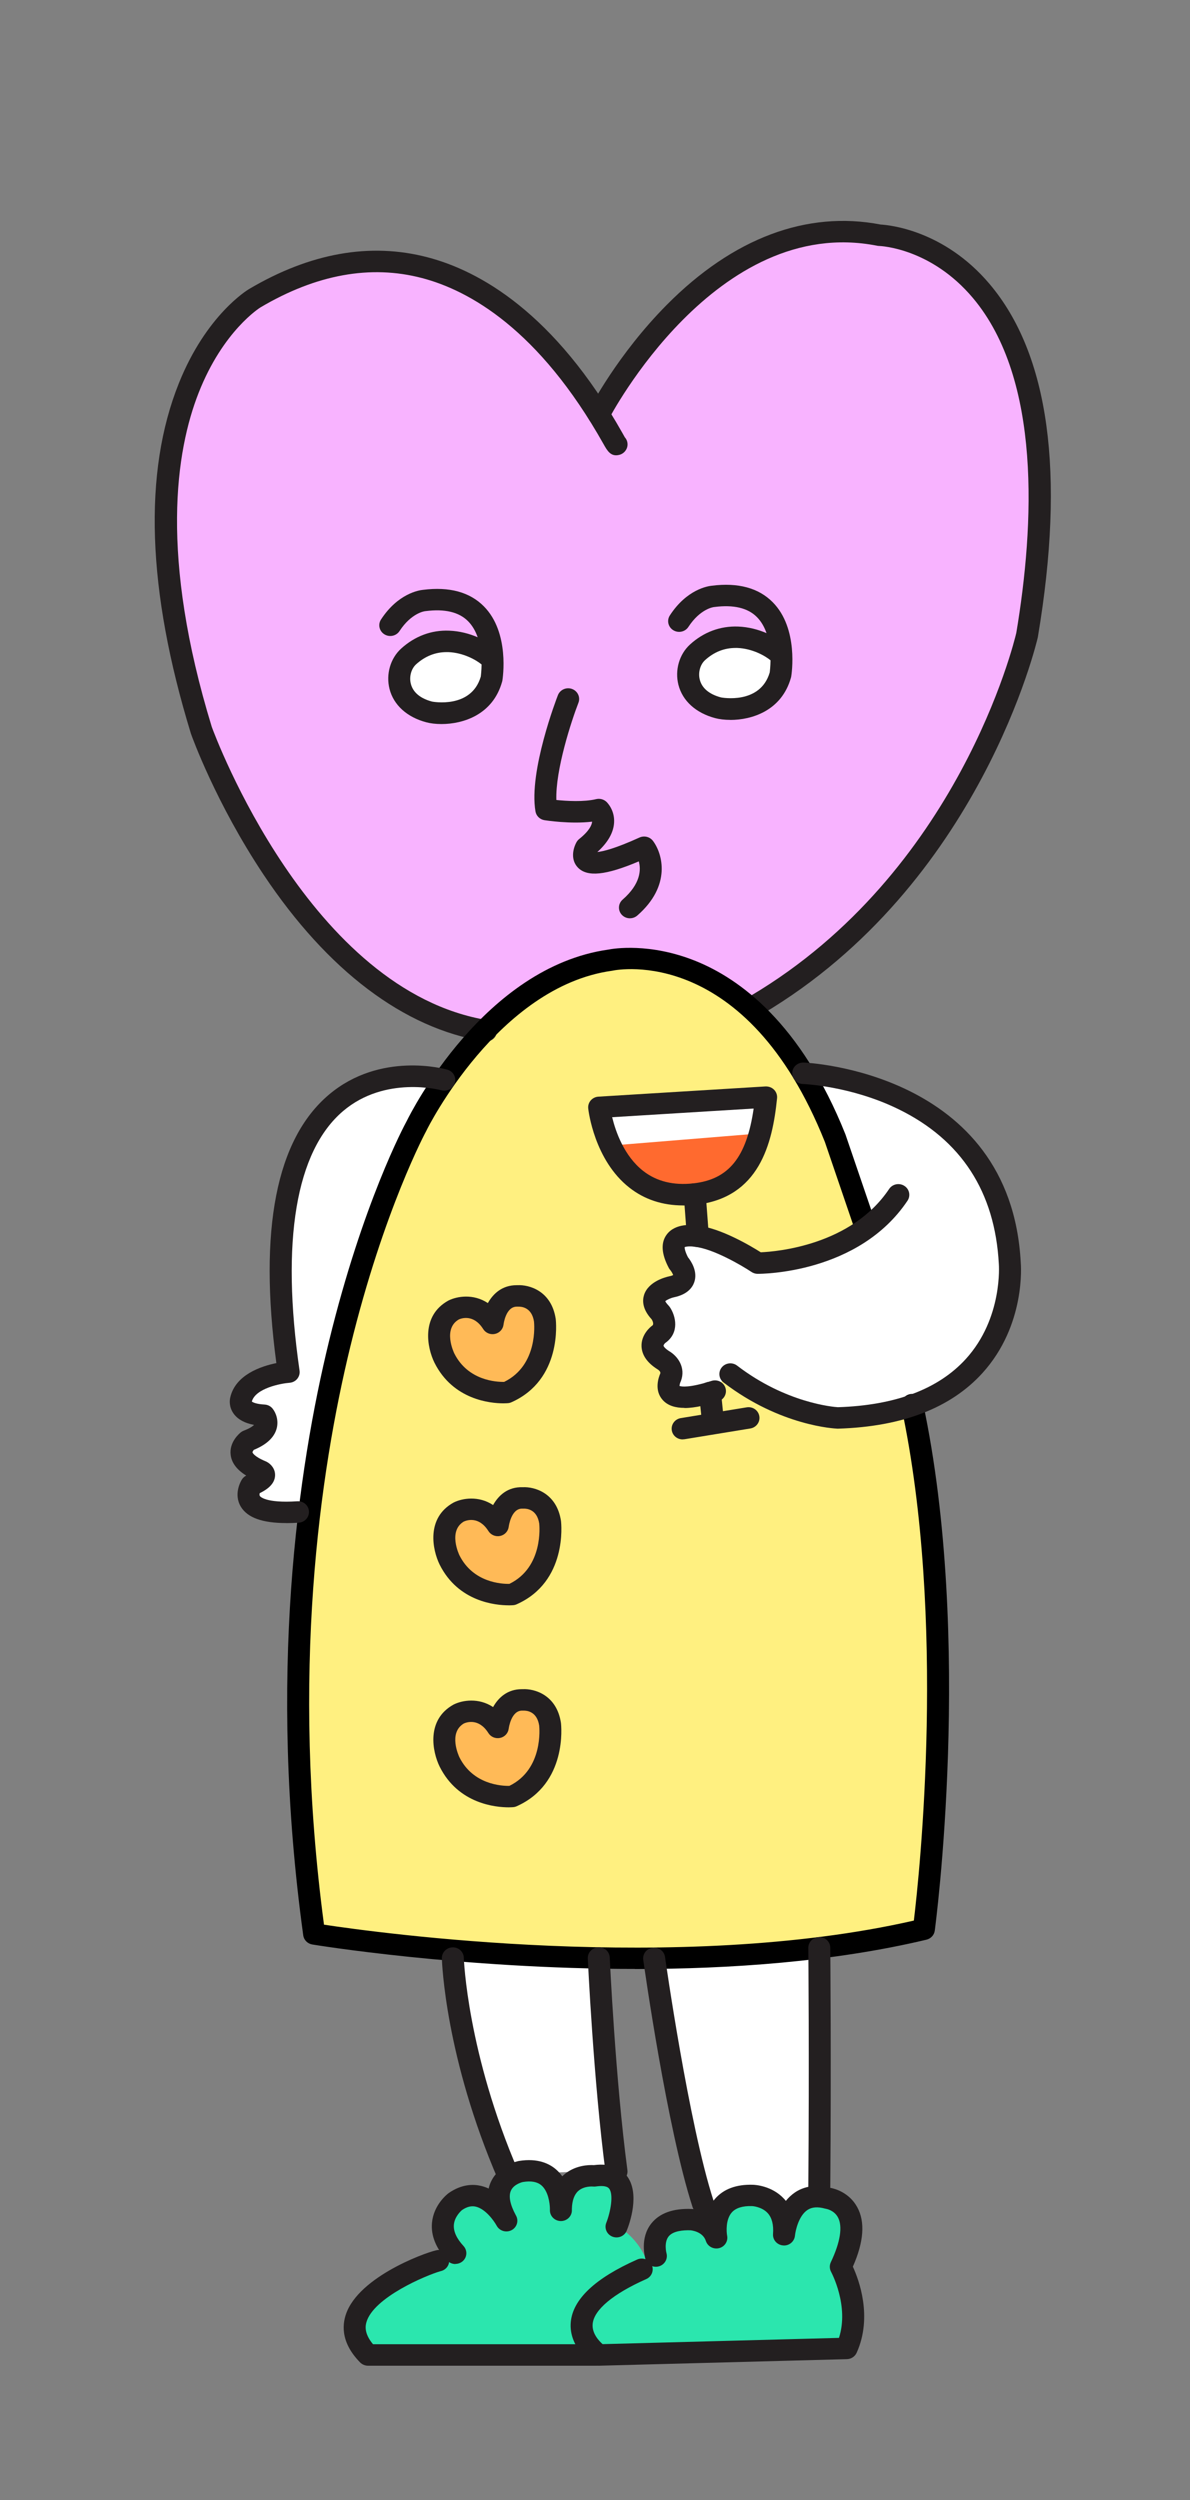 <svg width="100" height="210" viewBox="0 0 100 210" fill="none" xmlns="http://www.w3.org/2000/svg">
<rect x="0" y="0" width="100" height="210" fill="#808080" stroke="none"/>
<g clip-path="url(#clip0_1837_629042)">
<path d="M68.787 183.564C68.872 172.826 68.787 163.485 68.787 163.485L68.824 162.494H54.73L54.908 164.379C54.908 164.379 56.879 178.39 59.014 184.981H68.824L68.787 183.561V183.564Z" fill="white"/>
<path d="M42.664 182.653C38.229 172.397 37.997 164.354 37.997 164.354L37.838 162.494H50.192L50.259 164.354C50.259 164.354 50.728 174.591 51.751 182.285L42.664 182.656" fill="white"/>
<path d="M24.981 126.879C19.398 127.239 21.052 124.627 21.052 124.627C22.78 123.902 21.916 123.463 21.916 123.463C18.992 122.256 20.765 120.89 20.765 120.89C23.113 120.007 22.123 118.76 22.123 118.76C19.86 118.641 20.189 117.474 20.189 117.474C20.643 115.383 24.202 115.131 24.202 115.131C19.934 85.643 37.276 90.591 37.276 90.591L27.005 126.911L24.981 126.875V126.879Z" fill="white"/>
<path d="M63.514 84.285C81.754 73.467 86.251 53.208 86.251 53.208C91.804 20.083 73.826 19.636 73.826 19.636C59.419 16.797 50.262 34.703 50.262 34.703C46.655 28.934 36.612 15.91 21.351 24.926C21.351 24.926 8.133 32.732 16.858 61.211C16.858 61.211 24.922 83.881 40.784 86.462L63.521 84.289L63.514 84.285Z" fill="#F8B3FF"/>
<path d="M72.505 102.454L70.127 95.489C63.123 77.943 51.226 80.523 51.226 80.523C41.046 81.943 34.969 94.404 34.969 94.404C34.969 94.404 20.595 120.563 26.344 162.321C26.344 162.321 55.406 167.211 77.574 161.925C77.574 161.925 80.857 137.892 76.588 117.86L72.508 102.454H72.505Z" fill="#FFF080"/>
<path d="M50.085 197.694H30.867C26.414 193.153 36.638 189.773 36.763 189.773L38.351 189.358L38.207 189.153C35.833 186.587 38.207 184.807 38.207 184.807C40.71 183.066 42.49 186.421 42.49 186.421C40.537 182.861 43.72 182.285 43.72 182.285C47.242 181.708 47.072 185.553 47.072 185.553C47.072 182.324 49.871 182.656 49.871 182.656C53.689 182.075 51.747 186.919 51.747 186.919C51.747 186.919 57.573 189.73 52.932 197.697H50.081L50.085 197.694Z" fill="#2BE6AE"/>
<path d="M41.33 111.049C41.33 111.049 41.596 108.66 43.439 108.735C43.439 108.735 45.392 108.591 45.732 110.793C45.732 110.793 46.248 115.2 42.538 116.847C42.538 116.847 38.893 117.171 37.28 113.946C37.28 113.946 35.888 111.125 38.066 109.914C38.066 109.914 40.016 108.959 41.33 111.049Z" fill="#FFBA57"/>
<path d="M41.77 128.015C41.77 128.015 42.036 125.625 43.878 125.701C43.878 125.701 45.831 125.557 46.171 127.759C46.171 127.759 46.688 132.166 42.977 133.813C42.977 133.813 39.333 134.137 37.719 130.912C37.719 130.912 36.327 128.09 38.506 126.88C38.506 126.88 40.455 125.925 41.77 128.015Z" fill="#FFBA57"/>
<path d="M41.77 144.98C41.77 144.98 42.036 142.591 43.878 142.667C43.878 142.667 45.831 142.523 46.171 144.725C46.171 144.725 46.688 149.132 42.977 150.779C42.977 150.779 39.333 151.103 37.719 147.878C37.719 147.878 36.327 145.056 38.506 143.845C38.506 143.845 40.455 142.89 41.77 144.98Z" fill="#FFBA57"/>
<path d="M61.312 115.294C65.909 118.818 70.344 118.981 70.344 118.981C85.944 118.501 84.792 105.964 84.792 105.964C83.972 90.545 67.434 90.029 67.434 90.029L72.67 103.082C68.66 105.997 63.612 105.964 63.612 105.964C63.612 105.964 60.529 103.907 58.414 103.701C58.414 103.701 55.493 103.186 56.974 105.964C56.974 105.964 58.37 107.543 56.379 107.957C56.379 107.957 53.839 108.494 55.449 110.148C55.449 110.148 56.254 111.305 55.279 111.964C55.279 111.964 53.924 112.999 55.659 114.112C55.659 114.112 56.634 114.649 56.294 115.557C56.294 115.557 54.899 118.368 60.02 116.714L61.312 115.294Z" fill="white"/>
<path d="M50.287 92.89C50.287 92.89 51.173 100.973 58.318 100.176C62.095 99.755 63.808 97.178 64.325 92.032L50.291 92.89H50.287Z" fill="white"/>
<path d="M55.062 189.394C55.062 189.394 54.109 186.191 58.027 186.327C58.027 186.327 59.684 186.425 60.142 187.859C60.142 187.859 59.4 184.194 63.177 184.295C63.177 184.295 66.072 184.363 65.825 187.603C65.825 187.603 66.179 183.607 69.532 184.536C69.532 184.536 73.095 185.052 70.591 190.288C70.591 190.288 72.567 193.834 71.086 197.142L50.258 197.693C50.258 197.693 45.251 194.317 53.862 190.493L55.213 189.956L55.062 189.391V189.394Z" fill="#2BE6AE"/>
<path d="M51.303 96.231L63.853 95.207C63.853 95.207 63.011 100.987 56.502 100.303C56.502 100.303 52.318 99.571 51.303 96.231Z" fill="#FF6A2F"/>
<path d="M37.464 59.913C39.615 59.913 41.359 58.579 41.359 56.933C41.359 55.287 39.615 53.953 37.464 53.953C35.312 53.953 33.568 55.287 33.568 56.933C33.568 58.579 35.312 59.913 37.464 59.913Z" fill="white"/>
<path d="M61.774 59.564C63.926 59.564 65.67 58.23 65.67 56.584C65.67 54.938 63.926 53.603 61.774 53.603C59.623 53.603 57.879 54.938 57.879 56.584C57.879 58.23 59.623 59.564 61.774 59.564Z" fill="white"/>
<path d="M40.839 87.485C40.788 87.485 40.739 87.481 40.688 87.474C33.942 86.378 27.532 81.539 22.156 73.484C18.143 67.47 16.127 61.867 16.045 61.629C16.042 61.618 16.038 61.603 16.034 61.593C12.357 49.585 12.021 39.69 15.034 32.184C17.334 26.454 20.786 24.364 20.934 24.277C26.063 21.247 31.11 20.349 35.936 21.614C40.248 22.742 46.596 26.23 52.337 36.432C52.411 36.562 52.466 36.663 52.507 36.735C52.651 36.894 52.736 37.103 52.736 37.33C52.736 37.74 52.448 38.108 52.038 38.209C51.325 38.389 51.03 37.859 50.716 37.301C45.288 27.654 39.421 24.393 35.456 23.355C31.136 22.223 26.572 23.052 21.89 25.82C21.861 25.838 18.748 27.762 16.692 32.998C14.771 37.885 13.405 46.717 17.796 61.056C18.058 61.776 26.04 83.265 40.994 85.697C41.496 85.78 41.836 86.241 41.751 86.735C41.677 87.175 41.286 87.488 40.843 87.488L40.839 87.485Z" fill="#231F20"/>
<path d="M63.575 85.308C63.265 85.308 62.959 85.153 62.785 84.875C62.52 84.45 62.66 83.895 63.096 83.639C80.545 73.29 85.234 53.892 85.404 53.16C86.922 44.097 87.516 31.873 81.76 25.034C78.238 20.85 74.036 20.666 73.859 20.659C73.807 20.659 73.751 20.652 73.704 20.641C60.16 17.974 51.236 35.052 51.147 35.225C50.918 35.672 50.364 35.848 49.91 35.629C49.452 35.405 49.268 34.864 49.497 34.421C49.593 34.234 51.897 29.773 56.039 25.6C61.6 19.996 67.807 17.668 73.999 18.861C74.715 18.901 79.32 19.329 83.145 23.841C88.155 29.747 89.529 39.719 87.221 53.477C87.221 53.492 87.217 53.506 87.214 53.524C87.169 53.729 82.425 74.288 64.055 85.182C63.904 85.272 63.742 85.311 63.575 85.311V85.308Z" fill="#231F20"/>
<path d="M53.36 165.391C38.72 165.391 26.432 163.366 26.24 163.337C25.841 163.268 25.535 162.958 25.483 162.569C22.496 140.861 25.018 123.427 27.658 112.623C30.479 101.081 33.942 94.598 34.2 94.126C34.57 93.373 40.699 81.239 51.122 79.766C51.525 79.686 54.582 79.164 58.459 80.724C62.136 82.205 67.309 85.931 71.046 95.29C71.053 95.304 71.057 95.319 71.061 95.333L73.439 102.299C73.601 102.771 73.339 103.283 72.855 103.438C72.371 103.596 71.847 103.34 71.688 102.868L69.318 95.924C62.709 79.394 51.934 81.438 51.48 81.535C51.458 81.538 51.436 81.542 51.414 81.546C41.836 82.883 35.917 94.803 35.858 94.922C35.851 94.937 35.847 94.948 35.84 94.962C35.803 95.027 32.251 101.585 29.437 113.12C26.871 123.65 24.423 140.584 27.226 161.672C31.642 162.342 57 165.848 76.795 161.329C77.26 157.463 79.557 136.065 75.746 118.176C75.643 117.69 75.964 117.214 76.463 117.11C76.961 117.009 77.452 117.322 77.555 117.809C81.809 137.762 78.586 161.935 78.552 162.176C78.501 162.544 78.227 162.843 77.855 162.933C70.049 164.793 61.357 165.398 53.367 165.398L53.36 165.391Z" fill="black"/>
<path d="M70.403 120.007C70.403 120.007 70.38 120.007 70.369 120.007C70.177 120 65.58 119.794 60.803 116.13C60.404 115.823 60.334 115.258 60.648 114.865C60.961 114.476 61.541 114.403 61.944 114.713C66.046 117.859 70.052 118.184 70.414 118.205C75.236 118.05 78.851 116.688 81.158 114.158C84.289 110.724 83.939 106.212 83.935 106.169C83.61 100.115 80.778 95.751 75.509 93.175C71.499 91.211 67.504 91.056 67.463 91.056C66.954 91.038 66.555 90.623 66.574 90.126C66.588 89.639 66.998 89.254 67.497 89.254C67.508 89.254 67.515 89.254 67.526 89.254C67.7 89.261 84.921 89.982 85.777 106.043C85.796 106.223 86.213 111.308 82.558 115.337C79.895 118.27 75.819 119.841 70.436 120.007C70.425 120.007 70.417 120.007 70.406 120.007H70.403Z" fill="#231F20"/>
<path d="M57.517 118.263C56.786 118.263 56.129 118.09 55.689 117.6C54.944 116.771 55.357 115.665 55.49 115.362C55.531 115.189 55.265 115.027 55.261 115.027C55.243 115.016 55.224 115.005 55.209 114.994C54.379 114.461 53.943 113.823 53.91 113.103C53.869 112.097 54.674 111.452 54.766 111.384C54.781 111.373 54.792 111.362 54.807 111.355C54.98 111.24 54.833 110.94 54.763 110.825C53.972 109.971 53.976 109.247 54.12 108.782C54.482 107.636 55.948 107.272 56.236 107.211C56.413 107.175 56.513 107.135 56.568 107.106C56.531 106.984 56.409 106.782 56.328 106.688C56.28 106.634 56.239 106.576 56.206 106.515C55.575 105.33 55.516 104.378 56.033 103.694C56.767 102.721 58.219 102.883 58.592 102.944C60.559 103.149 63.118 104.677 63.931 105.193C65.282 105.135 71.548 104.605 74.716 99.874C74.996 99.456 75.569 99.34 75.993 99.611C76.422 99.881 76.54 100.44 76.263 100.858C72.161 106.984 64.012 107.005 63.661 107.002C63.477 107.002 63.299 106.944 63.148 106.843C62.343 106.306 59.917 104.883 58.377 104.731C58.352 104.731 58.329 104.724 58.307 104.721C58.038 104.677 57.672 104.695 57.535 104.76C57.532 104.84 57.547 105.088 57.809 105.603C58.063 105.921 58.658 106.793 58.34 107.708C58.185 108.155 57.764 108.739 56.631 108.973C56.358 109.034 56.018 109.189 55.907 109.301C55.929 109.355 55.996 109.474 56.177 109.661C56.21 109.697 56.243 109.737 56.273 109.776C56.797 110.53 57.126 111.957 55.9 112.814C55.833 112.872 55.756 112.991 55.76 113.038C55.76 113.081 55.852 113.247 56.206 113.481C56.989 113.928 57.632 114.901 57.222 116C57.211 116.029 57.2 116.058 57.185 116.086C57.141 116.184 57.103 116.335 57.103 116.422C57.259 116.476 57.901 116.602 59.791 115.996C60.275 115.841 60.8 116.097 60.958 116.569C61.117 117.041 60.855 117.553 60.371 117.708C59.511 117.985 58.459 118.274 57.521 118.274L57.517 118.263Z" fill="#231F20"/>
<path d="M24.061 127.938C22.06 127.938 20.812 127.491 20.251 126.583C19.59 125.509 20.251 124.4 20.329 124.277C20.417 124.136 20.543 124.025 20.69 123.949C19.915 123.47 19.476 122.897 19.387 122.237C19.232 121.127 20.148 120.385 20.251 120.306C20.325 120.248 20.406 120.205 20.491 120.173C20.956 119.996 21.218 119.823 21.351 119.693C20.565 119.545 19.989 119.232 19.645 118.763C19.217 118.18 19.302 117.592 19.346 117.401C19.771 115.484 21.931 114.763 23.223 114.5C21.728 103.279 23.212 95.693 27.643 91.949C31.963 88.302 37.365 89.787 37.594 89.852C38.085 89.992 38.365 90.493 38.221 90.969C38.078 91.445 37.568 91.718 37.081 91.582C37.018 91.564 32.38 90.32 28.836 93.326C24.863 96.699 23.596 104.237 25.173 115.131C25.21 115.38 25.136 115.628 24.977 115.823C24.818 116.018 24.582 116.136 24.327 116.154C23.596 116.209 21.466 116.616 21.163 117.729C21.248 117.801 21.547 117.945 22.234 117.982C22.5 117.996 22.751 118.122 22.913 118.331C23.19 118.677 23.438 119.329 23.242 120.021C23.031 120.76 22.389 121.354 21.333 121.787C21.266 121.863 21.211 121.96 21.218 122C21.218 122 21.296 122.327 22.337 122.756C22.359 122.767 22.385 122.778 22.407 122.789C22.751 122.965 23.138 123.373 23.116 123.945C23.087 124.673 22.437 125.127 21.824 125.427C21.805 125.509 21.798 125.6 21.835 125.661C21.85 125.686 22.263 126.284 24.981 126.108C25.494 126.072 25.93 126.45 25.963 126.947C25.996 127.445 25.612 127.873 25.103 127.906C24.733 127.931 24.386 127.942 24.061 127.942V127.938ZM21.148 117.805C21.148 117.805 21.145 117.827 21.141 117.837C21.141 117.827 21.148 117.816 21.148 117.805Z" fill="#231F20"/>
<path d="M59.072 186.01C58.68 186.01 58.315 185.765 58.193 185.38C56.059 178.789 54.135 165.203 54.054 164.627C53.984 164.133 54.338 163.679 54.844 163.61C55.346 163.546 55.815 163.888 55.885 164.382C55.904 164.522 57.872 178.392 59.954 184.836C60.109 185.311 59.84 185.816 59.352 185.967C59.26 185.996 59.168 186.01 59.075 186.01H59.072Z" fill="#231F20"/>
<path d="M68.849 184.591H68.841C68.332 184.587 67.922 184.18 67.926 183.683C68.011 173.077 67.926 163.712 67.926 163.621C67.922 163.124 68.332 162.717 68.841 162.713H68.849C69.355 162.713 69.768 163.11 69.772 163.607C69.772 163.701 69.857 173.077 69.772 183.701C69.768 184.194 69.355 184.594 68.849 184.594V184.591Z" fill="#231F20"/>
<path d="M51.808 183.308C51.35 183.308 50.955 182.976 50.892 182.522C49.877 174.879 49.401 164.62 49.394 164.515C49.371 164.018 49.766 163.596 50.276 163.575C50.8 163.542 51.218 163.939 51.24 164.436C51.243 164.537 51.716 174.724 52.724 182.288C52.79 182.782 52.432 183.232 51.926 183.297C51.886 183.301 51.845 183.304 51.804 183.304L51.808 183.308Z" fill="#231F20"/>
<path d="M42.721 183.679C42.363 183.679 42.02 183.474 41.872 183.128C37.423 172.832 37.142 164.839 37.131 164.504C37.117 164.007 37.519 163.593 38.029 163.578C38.542 163.56 38.963 163.957 38.977 164.454C38.977 164.533 39.265 172.468 43.574 182.429C43.774 182.886 43.552 183.416 43.083 183.611C42.965 183.658 42.843 183.683 42.725 183.683L42.721 183.679Z" fill="#231F20"/>
<path d="M50.32 198.72C50.132 198.72 49.951 198.666 49.796 198.562C49.715 198.508 47.773 197.171 47.965 195.055C48.138 193.135 50.017 191.365 53.544 189.801C53.773 189.7 54.02 189.697 54.241 189.772C54.241 189.772 54.241 189.772 54.241 189.769C54.19 189.592 53.754 187.996 54.74 186.763C55.427 185.906 56.56 185.491 58.126 185.553C58.484 185.574 58.956 185.672 59.429 185.888C59.558 185.481 59.765 185.07 60.086 184.702C60.799 183.881 61.866 183.477 63.269 183.52C63.424 183.524 64.857 183.589 65.883 184.695C65.939 184.753 65.99 184.814 66.038 184.875C66.249 184.612 66.504 184.367 66.803 184.165C67.379 183.776 68.365 183.398 69.801 183.783C70.133 183.845 71.352 184.154 72.035 185.398C72.714 186.634 72.592 188.317 71.669 190.4C72.179 191.506 73.342 194.619 71.99 197.628C71.846 197.949 71.529 198.158 71.171 198.169L50.342 198.72C50.342 198.72 50.328 198.72 50.316 198.72H50.32ZM54.81 190.363C54.939 190.789 54.733 191.254 54.308 191.441C51.513 192.684 49.91 194.025 49.803 195.214C49.733 195.989 50.313 196.619 50.638 196.908L70.502 196.382C71.374 193.679 69.856 190.868 69.841 190.839C69.705 190.587 69.694 190.288 69.816 190.028C70.617 188.353 70.827 187.009 70.41 186.248C70.089 185.664 69.465 185.553 69.457 185.549C69.417 185.542 69.38 185.535 69.339 185.524C68.715 185.351 68.228 185.387 67.851 185.639C67.113 186.133 66.847 187.369 66.803 187.801C66.755 188.291 66.308 188.666 65.806 188.616C65.3 188.576 64.923 188.147 64.96 187.654C65.019 186.882 64.868 186.295 64.517 185.906C64.015 185.354 63.21 185.311 63.203 185.311C62.398 185.286 61.822 185.47 61.489 185.852C60.98 186.436 61.039 187.459 61.105 187.805C61.194 188.273 60.895 188.731 60.422 188.846C59.95 188.958 59.466 188.699 59.318 188.245C59.06 187.434 58.059 187.347 58.019 187.344C57.409 187.326 56.568 187.394 56.191 187.855C55.774 188.371 56.003 189.254 56.006 189.264C56.139 189.744 55.855 190.237 55.368 190.374C55.176 190.428 54.98 190.418 54.803 190.356L54.81 190.363Z" fill="#231F20"/>
<path d="M38.269 190.18C38.018 190.18 37.767 190.079 37.582 189.884C36.633 188.857 36.201 187.79 36.301 186.713C36.441 185.203 37.575 184.313 37.704 184.219C38.812 183.448 39.79 183.466 40.418 183.614C40.647 183.668 40.861 183.744 41.064 183.837C41.112 183.617 41.186 183.408 41.286 183.207C41.95 181.859 43.446 181.553 43.612 181.52C45.207 181.261 46.182 181.762 46.724 182.23C46.928 182.407 47.101 182.601 47.249 182.807C47.293 182.763 47.337 182.724 47.386 182.681C48.327 181.866 49.49 181.845 49.904 181.87C51.417 181.675 52.215 182.212 52.625 182.709C53.851 184.201 52.88 186.854 52.669 187.369C52.484 187.834 51.949 188.061 51.473 187.881C50.996 187.7 50.764 187.178 50.949 186.713C51.303 185.819 51.584 184.32 51.181 183.834C50.978 183.585 50.465 183.607 50.074 183.664C49.989 183.675 49.904 183.679 49.822 183.668C49.822 183.668 49.091 183.603 48.6 184.036C48.261 184.335 48.076 184.843 48.057 185.538C48.057 185.621 48.057 185.679 48.057 185.708C48.035 186.19 47.629 186.569 47.134 186.569C47.127 186.569 47.12 186.569 47.116 186.569C46.614 186.558 46.211 186.158 46.211 185.668C46.211 185.617 46.211 185.567 46.211 185.52C46.204 185.059 46.071 184.061 45.499 183.571C45.144 183.268 44.631 183.174 43.933 183.29C43.933 183.29 43.202 183.448 42.944 183.992C42.718 184.461 42.859 185.181 43.346 186.079C43.357 186.097 43.364 186.115 43.372 186.126C43.605 186.565 43.431 187.106 42.984 187.336C42.534 187.567 41.98 187.401 41.74 186.965C41.733 186.954 41.729 186.944 41.721 186.933C41.504 186.54 40.798 185.549 39.982 185.358C39.613 185.272 39.236 185.365 38.827 185.643C38.742 185.715 38.199 186.194 38.14 186.882C38.096 187.434 38.369 188.036 38.952 188.666C39.292 189.034 39.262 189.607 38.886 189.938C38.709 190.093 38.487 190.169 38.269 190.169V190.18Z" fill="#231F20"/>
<path d="M50.147 198.721H30.928C30.677 198.721 30.437 198.62 30.26 198.443C28.561 196.71 28.739 195.124 29.185 194.101C30.563 190.958 36.348 188.998 36.825 188.998C37.334 188.998 37.748 189.402 37.748 189.899C37.748 190.331 37.438 190.692 37.024 190.778C35.831 191.113 31.375 192.987 30.791 195.07C30.729 195.301 30.544 195.957 31.345 196.915H50.15C50.66 196.915 51.073 197.319 51.073 197.816C51.073 198.313 50.66 198.717 50.15 198.717L50.147 198.721Z" fill="#231F20"/>
<path d="M61.379 60.471C60.888 60.471 60.445 60.414 60.105 60.324C58.48 59.895 57.354 58.875 57.011 57.527C56.697 56.291 57.081 54.958 57.989 54.133C59.13 53.095 60.526 52.576 62.018 52.63C62.904 52.663 63.724 52.886 64.414 53.185C64.24 52.684 63.982 52.212 63.602 51.83C62.841 51.066 61.645 50.781 60.046 50.987C60.028 50.987 60.009 50.99 59.99 50.994C59.961 50.994 58.842 51.138 57.849 52.659C57.576 53.081 57.004 53.203 56.575 52.936C56.143 52.67 56.018 52.111 56.291 51.693C57.72 49.498 59.492 49.232 59.824 49.199C62.025 48.922 63.746 49.387 64.931 50.583C67.132 52.796 66.515 56.666 66.489 56.828C66.485 56.861 66.478 56.889 66.467 56.922C65.688 59.704 63.177 60.475 61.371 60.475L61.379 60.471ZM61.807 54.428C60.858 54.428 59.998 54.771 59.248 55.452C58.835 55.827 58.654 56.5 58.805 57.091C58.986 57.808 59.603 58.324 60.589 58.583C60.622 58.59 63.875 59.214 64.68 56.493C64.698 56.367 64.743 55.981 64.75 55.466C64.303 55.091 63.221 54.475 61.955 54.428C61.907 54.428 61.859 54.428 61.811 54.428H61.807Z" fill="#231F20"/>
<path d="M37.098 60.821C36.607 60.821 36.164 60.764 35.828 60.674C34.203 60.245 33.077 59.225 32.734 57.874C32.42 56.638 32.804 55.304 33.712 54.479C34.857 53.441 36.252 52.915 37.744 52.976C38.63 53.009 39.45 53.232 40.141 53.531C39.967 53.03 39.709 52.558 39.328 52.176C38.568 51.412 37.371 51.128 35.773 51.333C35.754 51.333 35.736 51.337 35.717 51.34C35.688 51.34 34.569 51.484 33.576 53.005C33.302 53.427 32.73 53.549 32.302 53.283C31.87 53.016 31.744 52.457 32.017 52.039C33.446 49.848 35.219 49.578 35.551 49.546C37.752 49.268 39.472 49.733 40.657 50.929C42.858 53.142 42.241 57.012 42.216 57.175C42.212 57.207 42.205 57.236 42.193 57.268C41.414 60.05 38.904 60.821 37.098 60.821ZM37.526 54.778C36.577 54.778 35.717 55.124 34.968 55.801C34.554 56.176 34.373 56.85 34.525 57.441C34.705 58.158 35.322 58.674 36.308 58.933C36.341 58.94 39.594 59.564 40.399 56.843C40.417 56.717 40.462 56.331 40.469 55.816C40.022 55.441 38.941 54.825 37.674 54.778C37.626 54.778 37.578 54.778 37.526 54.778Z" fill="#231F20"/>
<path d="M52.939 77.138C52.684 77.138 52.433 77.037 52.248 76.839C51.909 76.468 51.942 75.898 52.322 75.567C53.847 74.237 53.873 73.052 53.681 72.356C50.897 73.535 49.346 73.686 48.563 72.875C47.958 72.248 48.12 71.336 48.445 70.745C48.504 70.641 48.582 70.547 48.674 70.475C49.568 69.762 49.738 69.261 49.756 69.026V69.019C47.954 69.239 45.857 68.911 45.757 68.897C45.366 68.835 45.059 68.536 44.997 68.154C44.421 64.785 46.78 58.655 46.883 58.396C47.064 57.931 47.6 57.697 48.072 57.873C48.549 58.05 48.789 58.569 48.608 59.034C48.024 60.536 46.666 64.673 46.754 67.199C47.607 67.286 49.062 67.376 50.099 67.127C50.41 67.052 50.738 67.142 50.967 67.358C51.037 67.427 51.654 68.046 51.606 69.073C51.565 69.924 51.093 70.763 50.196 71.571C50.683 71.52 51.709 71.275 53.736 70.353C54.135 70.172 54.608 70.288 54.87 70.634C55.678 71.7 56.443 74.389 53.552 76.907C53.374 77.059 53.157 77.135 52.939 77.135V77.138Z" fill="#231F20"/>
<path d="M57.406 101.257C55.678 101.257 54.164 100.76 52.898 99.769C49.937 97.456 49.449 93.29 49.431 93.113C49.405 92.868 49.479 92.623 49.641 92.436C49.804 92.249 50.036 92.133 50.287 92.119L64.322 91.261C64.591 91.25 64.857 91.344 65.046 91.535C65.234 91.726 65.326 91.985 65.3 92.249C64.913 96.108 63.786 100.609 58.481 101.2C58.115 101.239 57.757 101.261 57.406 101.261V101.257ZM51.443 93.849C51.735 95.045 52.444 97.11 54.057 98.364C55.18 99.24 56.598 99.589 58.27 99.402C61.228 99.074 62.738 97.232 63.332 93.117L51.443 93.845V93.849Z" fill="#231F20"/>
<path d="M58.643 104.749C58.163 104.749 57.76 104.389 57.723 103.913L57.458 100.367C57.421 99.87 57.801 99.437 58.31 99.401C58.824 99.365 59.263 99.737 59.3 100.234L59.566 103.78C59.603 104.277 59.222 104.709 58.713 104.745C58.691 104.745 58.669 104.745 58.643 104.745V104.749Z" fill="#231F20"/>
<path d="M59.877 120.007C59.408 120.007 59.005 119.661 58.961 119.196L58.743 117.063C58.691 116.569 59.061 116.126 59.57 116.076C60.083 116.025 60.53 116.385 60.582 116.883L60.8 119.016C60.851 119.51 60.482 119.953 59.973 120.003C59.943 120.003 59.91 120.007 59.88 120.007H59.877Z" fill="#231F20"/>
<path d="M57.363 120.911C56.92 120.911 56.528 120.598 56.454 120.158C56.37 119.668 56.709 119.203 57.211 119.12L62.746 118.216C63.252 118.133 63.725 118.464 63.809 118.955C63.894 119.445 63.555 119.91 63.053 119.992L57.518 120.897C57.466 120.904 57.414 120.908 57.363 120.908V120.911Z" fill="#231F20"/>
<path d="M42.308 117.881C41.226 117.881 38.077 117.6 36.508 114.464C35.895 113.221 35.352 110.54 37.667 109.254C37.682 109.246 37.696 109.239 37.711 109.232C38.409 108.89 39.772 108.648 40.997 109.459C41.444 108.659 42.208 107.956 43.408 107.956C43.434 107.956 43.46 107.956 43.482 107.956C44.472 107.902 46.34 108.432 46.698 110.782C46.728 111.019 47.248 115.891 42.976 117.791C42.88 117.834 42.781 117.859 42.677 117.866C42.648 117.866 42.515 117.881 42.304 117.881H42.308ZM38.56 110.832C37.198 111.618 38.132 113.596 38.173 113.682C39.325 115.982 41.728 116.09 42.367 116.079C45.243 114.677 44.889 111.167 44.874 111.016C44.69 109.809 43.815 109.751 43.556 109.758C43.53 109.758 43.49 109.758 43.464 109.758C43.453 109.758 43.442 109.758 43.427 109.758C42.504 109.758 42.319 111.214 42.312 111.275C42.264 111.657 41.976 111.967 41.592 112.05C41.208 112.133 40.813 111.971 40.606 111.643C39.794 110.353 38.752 110.745 38.56 110.832Z" fill="#231F20"/>
<path d="M42.748 134.847C41.666 134.847 38.516 134.566 36.947 131.431C36.334 130.187 35.791 127.506 38.106 126.22C38.121 126.212 38.136 126.205 38.151 126.198C38.849 125.856 40.211 125.614 41.437 126.425C41.895 125.607 42.677 124.883 43.925 124.926C44.908 124.872 46.783 125.402 47.141 127.751C47.171 127.989 47.692 132.861 43.42 134.76C43.324 134.803 43.224 134.829 43.12 134.836C43.091 134.836 42.958 134.85 42.748 134.85V134.847ZM38.996 127.798C37.615 128.594 38.597 130.623 38.608 130.645C39.761 132.948 42.172 133.059 42.807 133.045C45.683 131.643 45.328 128.133 45.314 127.982C45.129 126.775 44.258 126.717 43.996 126.724C43.97 126.724 43.929 126.724 43.903 126.724C43.892 126.724 43.881 126.724 43.87 126.724C42.947 126.724 42.755 128.22 42.751 128.238C42.707 128.62 42.423 128.933 42.035 129.02C41.651 129.103 41.252 128.94 41.045 128.612C40.233 127.319 39.192 127.715 39 127.802L38.996 127.798Z" fill="#231F20"/>
<path d="M42.748 151.816C41.666 151.816 38.516 151.535 36.947 148.399C36.334 147.156 35.791 144.475 38.106 143.189C38.121 143.181 38.136 143.174 38.151 143.167C38.849 142.825 40.211 142.583 41.437 143.394C41.884 142.594 42.648 141.891 43.848 141.891C43.874 141.891 43.9 141.891 43.922 141.891C44.915 141.837 46.78 142.367 47.138 144.717C47.167 144.954 47.688 149.826 43.416 151.726C43.32 151.769 43.22 151.794 43.117 151.801C43.087 151.801 42.954 151.816 42.744 151.816H42.748ZM38.996 144.763C37.634 145.549 38.568 147.527 38.608 147.614C39.761 149.913 42.172 150.025 42.803 150.014C45.679 148.612 45.325 145.102 45.31 144.951C45.125 143.744 44.254 143.686 43.992 143.693C43.966 143.693 43.925 143.693 43.9 143.693C42.962 143.661 42.755 145.145 42.748 145.21C42.7 145.592 42.412 145.902 42.028 145.985C41.644 146.068 41.248 145.906 41.042 145.578C40.229 144.288 39.188 144.681 38.996 144.767V144.763Z" fill="#231F20"/>
</g>
<defs>
<clipPath id="clip0_1837_629042">
<rect width="100" height="210" fill="white"/>
</clipPath>
</defs>
</svg>
